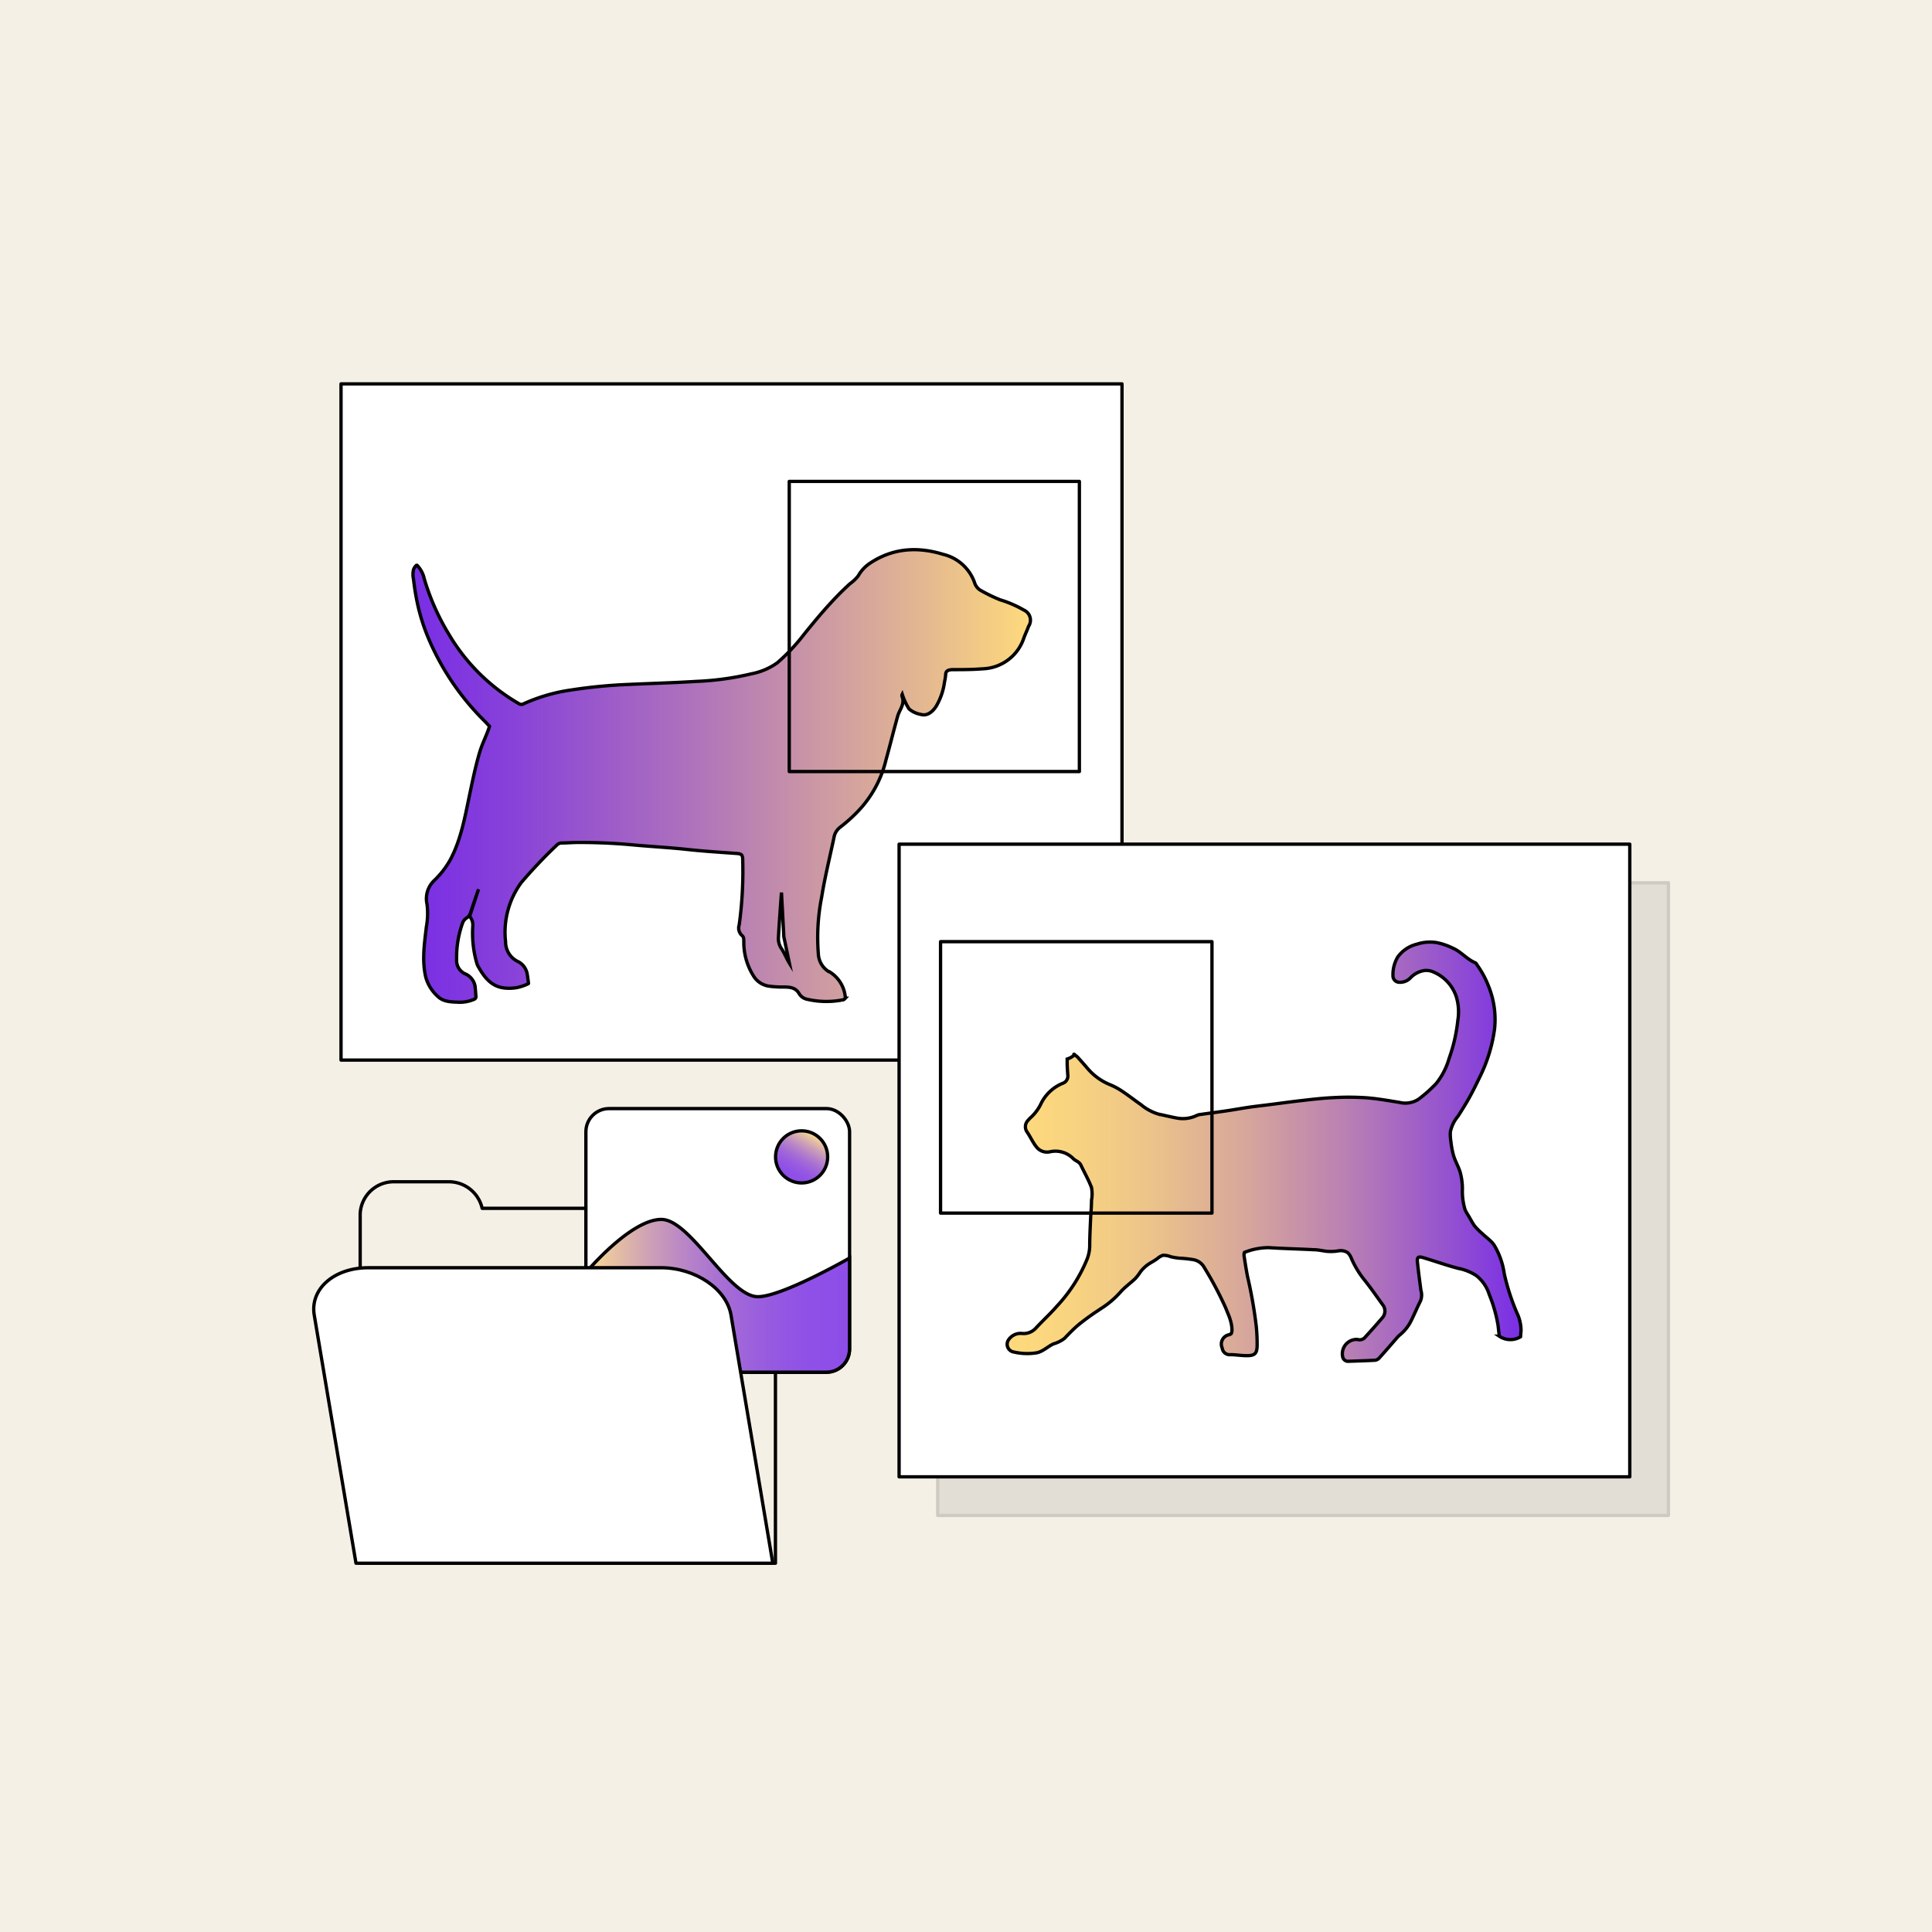 <svg xmlns="http://www.w3.org/2000/svg" xmlns:xlink="http://www.w3.org/1999/xlink" viewBox="0 0 350 350"><defs><style>.cls-1{isolation:isolate;}.cls-2{fill:#f4f0e6;}.cls-12,.cls-3{fill:none;}.cls-12,.cls-3,.cls-4,.cls-5,.cls-6,.cls-7{stroke:#000;stroke-linecap:round;stroke-width:0.6px;}.cls-3,.cls-4{stroke-linejoin:round;}.cls-10,.cls-4{fill:#fff;}.cls-5,.cls-6{fill-opacity:0.85;}.cls-12,.cls-5,.cls-6,.cls-7{stroke-miterlimit:10;}.cls-5{fill:url(#linear-gradient);}.cls-6{fill:url(#linear-gradient-2);}.cls-7{fill:url(#linear-gradient-3);}.cls-8{opacity:0.16;mix-blend-mode:multiply;}.cls-9{fill:gray;}.cls-11{fill:url(#linear-gradient-4);}</style><linearGradient id="linear-gradient" x1="147.57" y1="205.5" x2="142.86" y2="213.67" gradientUnits="userSpaceOnUse"><stop offset="0" stop-color="#fff"/><stop offset="0" stop-color="#fffbf2"/><stop offset="0" stop-color="#fff2d3"/><stop offset="0" stop-color="#feebb7"/><stop offset="0" stop-color="#fee5a1"/><stop offset="0" stop-color="#fee090"/><stop offset="0" stop-color="#fedc85"/><stop offset="0" stop-color="#fedb7e"/><stop offset="0" stop-color="#feda7c"/><stop offset="0.09" stop-color="#e6bb8f"/><stop offset="0.24" stop-color="#c590a9"/><stop offset="0.39" stop-color="#aa6dbf"/><stop offset="0.54" stop-color="#9451cf"/><stop offset="0.69" stop-color="#853edb"/><stop offset="0.84" stop-color="#7c32e3"/><stop offset="1" stop-color="#792ee5"/></linearGradient><linearGradient id="linear-gradient-2" x1="106.14" y1="234.75" x2="153.9" y2="234.75" xlink:href="#linear-gradient"/><linearGradient id="linear-gradient-3" x1="74.83" y1="140.51" x2="186.6" y2="140.51" gradientUnits="userSpaceOnUse"><stop offset="0" stop-color="#792ee5"/><stop offset="0.15" stop-color="#8740da"/><stop offset="0.44" stop-color="#ac70bd"/><stop offset="0.85" stop-color="#e7bc8e"/><stop offset="1" stop-color="#feda7c"/><stop offset="1" stop-color="#fedb7e"/><stop offset="1" stop-color="#fedc85"/><stop offset="1" stop-color="#fee090"/><stop offset="1" stop-color="#fee5a1"/><stop offset="1" stop-color="#feebb7"/><stop offset="1" stop-color="#fff2d3"/><stop offset="1" stop-color="#fffbf2"/><stop offset="1" stop-color="#fff"/></linearGradient><linearGradient id="linear-gradient-4" x1="182.55" y1="208.57" x2="275.57" y2="208.57" gradientUnits="userSpaceOnUse"><stop offset="0" stop-color="#fff"/><stop offset="0" stop-color="#fffbf2"/><stop offset="0" stop-color="#fff2d3"/><stop offset="0" stop-color="#feebb7"/><stop offset="0" stop-color="#fee5a1"/><stop offset="0" stop-color="#fee090"/><stop offset="0" stop-color="#fedc85"/><stop offset="0" stop-color="#fedb7e"/><stop offset="0" stop-color="#feda7c"/><stop offset="0.12" stop-color="#f9d480"/><stop offset="0.28" stop-color="#ecc38a"/><stop offset="0.46" stop-color="#d7a79b"/><stop offset="0.66" stop-color="#b980b3"/><stop offset="0.87" stop-color="#924fd1"/><stop offset="1" stop-color="#792ee5"/></linearGradient></defs><g class="cls-1"><g id="Layer_2" data-name="Layer 2"><g id="boundary_boxes" data-name="boundary boxes"><rect class="cls-2" width="350" height="350"/></g><g id="instance_segmentation" data-name="instance segmentation"><path class="cls-3" d="M130.13,218.9H87.35a6.19,6.19,0,0,0-6.22-4.81H71.56a6.08,6.08,0,0,0-6.31,5.8v63.3h75.23V228.42C140.48,223.16,135.85,218.9,130.13,218.9Z"/><rect class="cls-4" x="106.14" y="200.83" width="47.77" height="47.77" rx="4.2"/><circle class="cls-5" cx="145.22" cy="209.58" r="4.72"/><path class="cls-6" d="M153.9,227.91s-12.23,7-16.6,7c-5.31,0-12.18-14-17.5-14-5.6,0-13.66,9.64-13.66,9.64v13.84a4.2,4.2,0,0,0,4.2,4.2H149.7a4.2,4.2,0,0,0,4.2-4.2Z"/><rect class="cls-4" x="61.78" y="69.54" width="141.48" height="122.5"/><path class="cls-7" d="M185.46,110.51a20,20,0,0,0-4.28-1.85,28.86,28.86,0,0,1-3.58-1.74,2.43,2.43,0,0,1-1.06-1.41,8,8,0,0,0-5.66-5.08c-4.61-1.42-9.09-1.17-13.24,1.58a6.7,6.7,0,0,0-2.17,2.32,7.24,7.24,0,0,1-1.5,1.42c-.6.55-1.18,1.11-1.76,1.68-1.14,1.15-2.23,2.34-3.29,3.56s-2.22,2.63-3.32,4a35.13,35.13,0,0,1-4.77,5.07,11.88,11.88,0,0,1-4.67,2,51.77,51.77,0,0,1-10,1.38c-4.16.26-8.32.37-12.49.56a92,92,0,0,0-10.21,1,31.6,31.6,0,0,0-8.5,2.45.88.88,0,0,1-1,0,35.15,35.15,0,0,1-12.67-12.59,42.39,42.39,0,0,1-4.43-10,5.07,5.07,0,0,0-1.29-2.44l-.06,0s-.06,0-.08,0a1.88,1.88,0,0,0-.52.78,3.89,3.89,0,0,0,0,1.73c.07.61.15,1.21.24,1.81.19,1.21.42,2.42.71,3.61a35.76,35.76,0,0,0,1.64,5,46.65,46.65,0,0,0,10.32,15.31c.3.3.58.62.86.92-.49,1.57-1.26,3-1.74,4.56-.78,2.58-1.31,5.22-1.87,7.85-.83,3.94-1.51,7.91-3.38,11.55a15.78,15.78,0,0,1-3.06,4,4.55,4.55,0,0,0-1.27,4.27,13.54,13.54,0,0,1-.13,4.17c-.34,3-.82,6-.09,9.08a7.36,7.36,0,0,0,2.09,3.38c1.1,1.13,2.64,1.06,4.06,1.13a6.49,6.49,0,0,0,2.36-.44c.35-.12.61-.24.57-.67-.07-.66-.08-1.33-.2-2a3,3,0,0,0-1.8-2.06,2.65,2.65,0,0,1-1.5-2.58,18.31,18.31,0,0,1,1.05-6.52,1.87,1.87,0,0,1,.75-1c.63-.37.73-1,.94-1.62l1.23-3.59-1.61,4.92a2.39,2.39,0,0,1,.57,1.8,19.58,19.58,0,0,0,.74,6.72,3.08,3.08,0,0,0,.19.47c1.13,2,2.39,3.77,4.93,4a8.15,8.15,0,0,0,2.15-.09,8.91,8.91,0,0,0,2-.68.24.24,0,0,0,.08-.06s0-.05,0-.07c-.07-.49-.12-1-.2-1.45a3.19,3.19,0,0,0-1.29-2.21,3.07,3.07,0,0,0-.39-.23,3.94,3.94,0,0,1-2.27-3.62,15.22,15.22,0,0,1,2.84-10.7,88.15,88.15,0,0,1,6.45-6.8,1.25,1.25,0,0,1,.94-.38c.88,0,1.77-.08,2.65-.09a103.12,103.12,0,0,1,10.4.46c3.15.29,6.32.45,9.46.79s6,.52,9,.73c1,.07,1.22.2,1.22,1.23a70.88,70.88,0,0,1-.64,11.74,1.79,1.79,0,0,0,.47,1.87c.42.33.35.73.37,1.15a11.38,11.38,0,0,0,1.78,6.25,3.92,3.92,0,0,0,2.85,1.82,18.18,18.18,0,0,0,2.55.15c1.13,0,2.2.06,2.86,1.23a2.2,2.2,0,0,0,1.5,1,15.3,15.3,0,0,0,6.46.08.29.29,0,0,0,.13-.05.41.41,0,0,0,.13-.1l.13-.14a.1.1,0,0,0,0-.05.08.08,0,0,0,0-.07,6,6,0,0,0-2.94-4.7l-.08,0a4,4,0,0,1-1.87-3.23,37.49,37.49,0,0,1,.59-10.2c.58-3.63,1.47-7.2,2.23-10.79a3,3,0,0,1,1.22-2,27.87,27.87,0,0,0,3.14-2.82,20.24,20.24,0,0,0,5.09-9.37c.73-2.61,1.37-5.24,2.1-7.85.32-1.16,1.31-2.15.83-3.5a.52.52,0,0,1,0-.47,11.79,11.79,0,0,0,1.23,2.65,4.51,4.51,0,0,0,2.18,1c1,.3,2-.34,2.74-1.49a11.62,11.62,0,0,0,1.5-4.35,10.9,10.9,0,0,0,.22-1.41c0-.69.57-.85,1.21-.87,1.83,0,3.65,0,5.49-.15a8.14,8.14,0,0,0,7.47-5.61c.26-.7.59-1.37.84-2.08A2,2,0,0,0,185.46,110.51Zm-43.91,61.31a3.19,3.19,0,0,1-.53-2c.14-2.71.36-5.42.55-8.13l.43,8,1,4.8C142.51,173.7,142.07,172.57,141.55,171.82Z"/><rect class="cls-3" x="142.98" y="87.21" width="52.56" height="52.56"/><g class="cls-8"><rect class="cls-9" x="169.88" y="159.93" width="132.37" height="114.61"/><rect class="cls-3" x="169.88" y="159.93" width="132.37" height="114.61"/></g><rect class="cls-10" x="162.88" y="152.93" width="132.37" height="114.61"/><rect class="cls-3" x="162.88" y="152.93" width="132.37" height="114.61"/><path class="cls-11" d="M194.63,191l-.17.26a3.41,3.41,0,0,1-1.13.59l0,.67c0,.74.06,1.48.11,2.22a1.39,1.39,0,0,1-.94,1.52,7.58,7.58,0,0,0-4,3.86,8.39,8.39,0,0,1-1.65,2.22,4.61,4.61,0,0,0-.58.59,1.66,1.66,0,0,0-.19,2.17c.6.86,1,1.83,1.67,2.66a2.42,2.42,0,0,0,2.49.89,4.51,4.51,0,0,1,4.22,1.28c.42.4,1.06.53,1.34,1.12.65,1.37,1.42,2.7,1.94,4.11a6.37,6.37,0,0,1,0,2.27c0,1.13-.12,2.26-.17,3.39-.07,1.65-.16,3.31-.16,5a6.84,6.84,0,0,1-.52,2.4,28,28,0,0,1-5.47,8.46c-1.21,1.39-2.59,2.64-3.84,4a3,3,0,0,1-2.52.88,2.63,2.63,0,0,0-2.39,1.22,1.42,1.42,0,0,0,1,2.15,10.69,10.69,0,0,0,4.1.15c1.2-.24,2-1.12,3.07-1.62a6,6,0,0,0,2-1c.79-.82,1.56-1.63,2.43-2.37a41.8,41.8,0,0,1,3.59-2.63l.6-.4a16.51,16.51,0,0,0,3.48-2.94c.8-.92,1.83-1.64,2.72-2.49a8.78,8.78,0,0,0,.94-1.22,6.31,6.31,0,0,1,2-1.72c.37-.22.74-.45,1.09-.7a2.79,2.79,0,0,1,1-.58,3.58,3.58,0,0,1,1.4.26,13,13,0,0,0,1.54.26,22.87,22.87,0,0,1,2.61.28,2.81,2.81,0,0,1,1.94,1.44,63.74,63.74,0,0,1,3.85,7.26l.56,1.38c.59,1.46.77,3,.4,3.37l-.38.15a1.72,1.72,0,0,0-1.19,2.41,1.35,1.35,0,0,0,1.48,1.19c1.11,0,2.21.23,3.34.17s1.46-.5,1.5-1.72a31.32,31.32,0,0,0-.16-3.62,82.12,82.12,0,0,0-1.57-8.95c-.25-1.26-.44-2.53-.64-3.8l0-.19c0-.22.06-.4.06-.41s0,0,0,0h0a11.93,11.93,0,0,1,4.39-.87c2.72.18,5.45.23,8.18.38.76,0,1.52.18,2.27.28a8.3,8.3,0,0,0,2.17-.07,2.29,2.29,0,0,1,1.72.33,2.78,2.78,0,0,1,.67,1.06,17,17,0,0,0,2.45,4c1.11,1.4,2.13,2.87,3.17,4.32a1.84,1.84,0,0,1-.06,2.45c-1.05,1.23-2.13,2.43-3.22,3.63a1.32,1.32,0,0,1-1.28.25,2.6,2.6,0,0,0-2.64,3.2,1,1,0,0,0,1.06.76c1.6-.06,3.2-.1,4.8-.19a1.26,1.26,0,0,0,.75-.4c1.11-1.23,2.19-2.49,3.28-3.74a4.08,4.08,0,0,1,.47-.46,7.68,7.68,0,0,0,2.1-2.7c.57-1.15,1.07-2.35,1.65-3.5a2.93,2.93,0,0,0,.05-1.87c-.22-1.7-.45-3.39-.63-5.09-.1-.89.13-1.11,1.1-.81,2.07.62,4.11,1.35,6.2,1.9a9.43,9.43,0,0,1,3.33,1.31,6.93,6.93,0,0,1,2.38,3.45,25.68,25.68,0,0,1,1.59,5.55l.23,2a3.57,3.57,0,0,0,3.85.11l.09-1.15a7.45,7.45,0,0,0-.71-3.1,39.75,39.75,0,0,1-2.33-7.17,13.8,13.8,0,0,0-1.78-5.1,3.93,3.93,0,0,0-.75-.88c-.47-.45-1-.85-1.46-1.3a10.66,10.66,0,0,1-1.42-1.43c-.43-.62-.77-1.3-1.16-1.94a6.1,6.1,0,0,1-.52-.93,11.43,11.43,0,0,1-.49-3.83,11.6,11.6,0,0,0-.41-3c-.31-1-.84-1.89-1.16-2.88a15.33,15.33,0,0,1-.52-2.7,7.91,7.91,0,0,1-.09-1.75,6.63,6.63,0,0,1,1.4-2.82c.69-1.09,1.38-2.18,2-3.29s1.24-2.36,1.82-3.57a28.17,28.17,0,0,0,2.78-8.88,16.08,16.08,0,0,0-1.08-7.78,17.22,17.22,0,0,0-2-3.74c-.13-.18-.24-.44-.41-.51-1.53-.64-2.55-2-4.08-2.66a11.73,11.73,0,0,0-2.93-1,7.54,7.54,0,0,0-3.57.29,6.06,6.06,0,0,0-3.44,2.28,6.2,6.2,0,0,0-.88,3.62,1.17,1.17,0,0,0,1.16,1,2.58,2.58,0,0,0,2-.81,4.43,4.43,0,0,1,2.45-1.31,3.07,3.07,0,0,1,1.7.25,7.4,7.4,0,0,1,4.14,4.45,9.44,9.44,0,0,1,.29,4.32,29.58,29.58,0,0,1-1.58,6.89,12.88,12.88,0,0,1-2.34,4.55,25,25,0,0,1-3.22,2.86,4.39,4.39,0,0,1-3.43.56c-2.06-.33-4.12-.71-6.2-.85a49.41,49.41,0,0,0-6,0c-1.85.09-3.7.31-5.55.52s-3.94.5-5.91.75c-1.23.16-2.46.29-3.68.47s-2.65.44-4,.64c-1.55.23-3.12.43-4.67.65a2.07,2.07,0,0,0-.7.18,5.85,5.85,0,0,1-3.75.45c-1.08-.2-2.14-.47-3.21-.69a9,9,0,0,1-3.16-1.71c-1.14-.79-2.24-1.66-3.4-2.43a12.2,12.2,0,0,0-2.16-1.17,10.59,10.59,0,0,1-4.15-3c-.57-.67-1.16-1.33-1.76-2a4.51,4.51,0,0,0-.69-.53"/><path class="cls-12" d="M194.63,191l-.17.26a3.41,3.41,0,0,1-1.13.59l0,.67c0,.74.06,1.48.11,2.22a1.39,1.39,0,0,1-.94,1.52,7.58,7.58,0,0,0-4,3.86,8.39,8.39,0,0,1-1.65,2.22,4.61,4.61,0,0,0-.58.59,1.66,1.66,0,0,0-.19,2.17c.6.86,1,1.83,1.67,2.66a2.42,2.42,0,0,0,2.49.89,4.51,4.51,0,0,1,4.22,1.28c.42.4,1.06.53,1.34,1.12.65,1.37,1.42,2.7,1.94,4.11a6.37,6.37,0,0,1,0,2.27c0,1.13-.12,2.26-.17,3.39-.07,1.65-.16,3.31-.16,5a6.84,6.84,0,0,1-.52,2.4,28,28,0,0,1-5.47,8.46c-1.21,1.39-2.59,2.64-3.84,4a3,3,0,0,1-2.52.88,2.63,2.63,0,0,0-2.39,1.22,1.42,1.42,0,0,0,1,2.15,10.69,10.69,0,0,0,4.1.15c1.2-.24,2-1.12,3.07-1.62a6,6,0,0,0,2-1c.79-.82,1.56-1.63,2.43-2.37a41.8,41.8,0,0,1,3.59-2.63l.6-.4a16.51,16.51,0,0,0,3.48-2.94c.8-.92,1.83-1.64,2.72-2.49a8.78,8.78,0,0,0,.94-1.22,6.31,6.31,0,0,1,2-1.72c.37-.22.74-.45,1.09-.7a2.79,2.79,0,0,1,1-.58,3.58,3.58,0,0,1,1.4.26,13,13,0,0,0,1.54.26,22.87,22.87,0,0,1,2.61.28,2.81,2.81,0,0,1,1.94,1.44,63.74,63.74,0,0,1,3.85,7.26l.56,1.38c.59,1.46.77,3,.4,3.37l-.38.15a1.72,1.72,0,0,0-1.19,2.41,1.35,1.35,0,0,0,1.48,1.19c1.11,0,2.21.23,3.34.17s1.46-.5,1.5-1.72a31.32,31.32,0,0,0-.16-3.62,82.12,82.12,0,0,0-1.57-8.95c-.25-1.26-.44-2.53-.64-3.8l0-.19c0-.22.06-.4.06-.41s0,0,0,0h0a11.93,11.93,0,0,1,4.39-.87c2.72.18,5.45.23,8.18.38.76,0,1.52.18,2.27.28a8.3,8.3,0,0,0,2.17-.07,2.29,2.29,0,0,1,1.72.33,2.78,2.78,0,0,1,.67,1.06,17,17,0,0,0,2.45,4c1.11,1.4,2.13,2.87,3.17,4.32a1.84,1.84,0,0,1-.06,2.45c-1.05,1.23-2.13,2.43-3.22,3.63a1.32,1.32,0,0,1-1.28.25,2.6,2.6,0,0,0-2.64,3.2,1,1,0,0,0,1.06.76c1.6-.06,3.2-.1,4.8-.19a1.26,1.26,0,0,0,.75-.4c1.11-1.23,2.19-2.49,3.28-3.74a4.08,4.08,0,0,1,.47-.46,7.68,7.68,0,0,0,2.1-2.7c.57-1.15,1.07-2.35,1.65-3.5a2.93,2.93,0,0,0,.05-1.87c-.22-1.7-.45-3.39-.63-5.09-.1-.89.13-1.11,1.1-.81,2.07.62,4.11,1.35,6.2,1.9a9.43,9.43,0,0,1,3.33,1.31,6.93,6.93,0,0,1,2.38,3.45,25.68,25.68,0,0,1,1.59,5.55l.23,2a3.57,3.57,0,0,0,3.85.11l.09-1.15a7.45,7.45,0,0,0-.71-3.1,39.75,39.75,0,0,1-2.33-7.17,13.8,13.8,0,0,0-1.78-5.1,3.93,3.93,0,0,0-.75-.88c-.47-.45-1-.85-1.46-1.3a10.66,10.66,0,0,1-1.42-1.43c-.43-.62-.77-1.3-1.16-1.94a6.1,6.1,0,0,1-.52-.93,11.43,11.43,0,0,1-.49-3.83,11.6,11.6,0,0,0-.41-3c-.31-1-.84-1.89-1.16-2.88a15.33,15.33,0,0,1-.52-2.7,7.91,7.91,0,0,1-.09-1.75,6.63,6.63,0,0,1,1.4-2.82c.69-1.09,1.38-2.18,2-3.29s1.24-2.36,1.82-3.57a28.17,28.17,0,0,0,2.78-8.88,16.08,16.08,0,0,0-1.08-7.78,17.22,17.22,0,0,0-2-3.74c-.13-.18-.24-.44-.41-.51-1.53-.64-2.55-2-4.08-2.66a11.73,11.73,0,0,0-2.93-1,7.54,7.54,0,0,0-3.57.29,6.06,6.06,0,0,0-3.44,2.28,6.2,6.2,0,0,0-.88,3.62,1.17,1.17,0,0,0,1.16,1,2.58,2.58,0,0,0,2-.81,4.43,4.43,0,0,1,2.45-1.31,3.07,3.07,0,0,1,1.7.25,7.4,7.4,0,0,1,4.14,4.45,9.44,9.44,0,0,1,.29,4.32,29.58,29.58,0,0,1-1.58,6.89,12.88,12.88,0,0,1-2.34,4.55,25,25,0,0,1-3.22,2.86,4.39,4.39,0,0,1-3.43.56c-2.06-.33-4.12-.71-6.2-.85a49.41,49.41,0,0,0-6,0c-1.85.09-3.7.31-5.55.52s-3.94.5-5.91.75c-1.23.16-2.46.29-3.68.47s-2.65.44-4,.64c-1.55.23-3.12.43-4.67.65a2.07,2.07,0,0,0-.7.18,5.85,5.85,0,0,1-3.75.45c-1.08-.2-2.14-.47-3.21-.69a9,9,0,0,1-3.16-1.71c-1.14-.79-2.24-1.66-3.4-2.43a12.2,12.2,0,0,0-2.16-1.17,10.59,10.59,0,0,1-4.15-3c-.57-.67-1.16-1.33-1.76-2a4.51,4.51,0,0,0-.69-.53"/><rect class="cls-3" x="170.39" y="170.59" width="49.17" height="49.17"/><path class="cls-4" d="M66.73,229.66h53c6.22,0,11.9,3.84,12.7,8.58L140,283.19H64.49l-7.56-44.94C56.13,233.51,60.52,229.66,66.73,229.66Z"/></g></g></g></svg>
